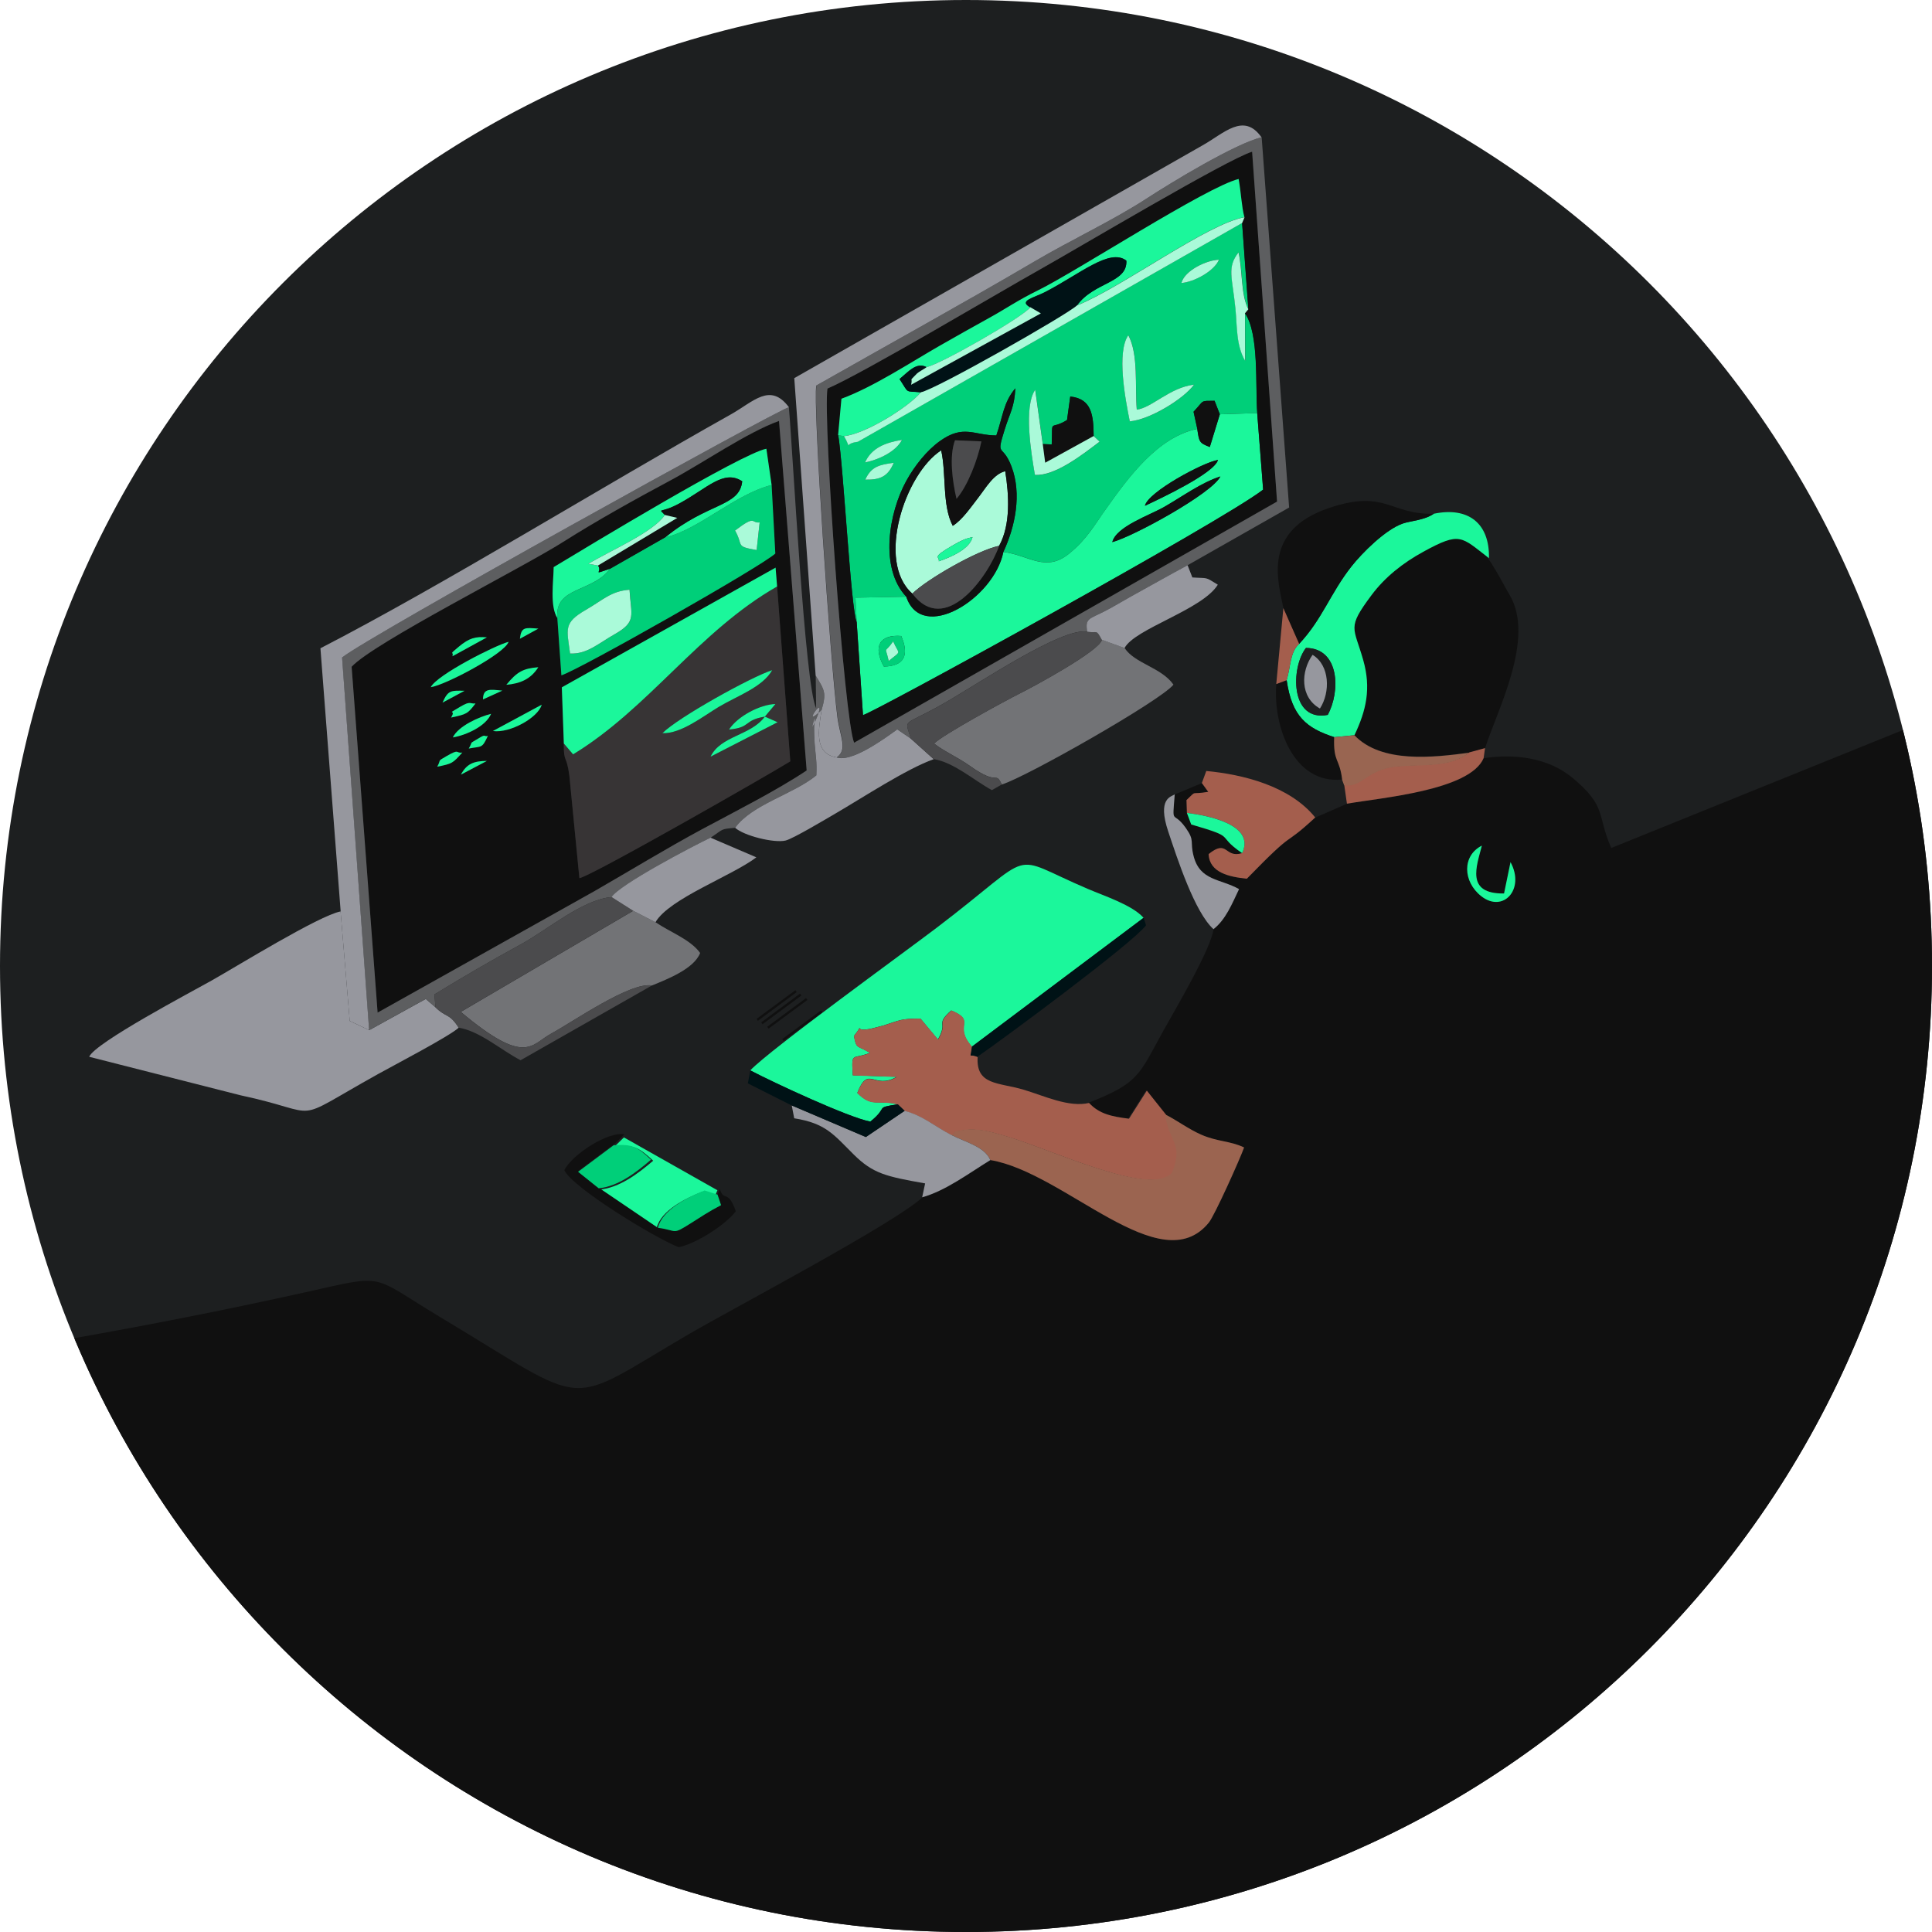 <?xml version="1.0" encoding="UTF-8"?>
<!DOCTYPE svg PUBLIC "-//W3C//DTD SVG 1.1//EN" "http://www.w3.org/Graphics/SVG/1.1/DTD/svg11.dtd">
<!-- Creator: CorelDRAW 2021 (64-Bit) -->
<svg xmlns="http://www.w3.org/2000/svg" xml:space="preserve" width="2.161in" height="2.161in" version="1.1" style="shape-rendering:geometricPrecision; text-rendering:geometricPrecision; image-rendering:optimizeQuality; fill-rule:evenodd; clip-rule:evenodd"
viewBox="0 0 364.96 364.96"
 xmlns:xlink="http://www.w3.org/1999/xlink"
 xmlns:xodm="http://www.corel.com/coreldraw/odm/2003">
 <defs>
  <style type="text/css">
   <![CDATA[
    .fil14 {fill:none}
    .fil8 {fill:#727376}
    .fil7 {fill:#5D5E60}
    .fil11 {fill:#4B4B4D}
    .fil5 {fill:#373435}
    .fil13 {fill:#996551}
    .fil9 {fill:#9B6450}
    .fil6 {fill:#A45E4D}
    .fil12 {fill:#001216}
    .fil2 {fill:#00CF79}
    .fil1 {fill:#101010}
    .fil3 {fill:#1BF79B}
    .fil0 {fill:#1D1F20}
    .fil4 {fill:#96979E}
    .fil10 {fill:#AAFAD9}
   ]]>
  </style>
   <clipPath id="id0">
    <path d="M182.48 0c100.78,0 182.48,81.7 182.48,182.48 0,100.78 -81.7,182.48 -182.48,182.48 -100.78,0 -182.48,-81.7 -182.48,-182.48 0,-100.78 81.7,-182.48 182.48,-182.48z"/>
   </clipPath>
 </defs>
 <g id="Layer_x0020_1">
  <path class="fil0" d="M182.48 0c100.78,0 182.48,81.7 182.48,182.48 0,100.78 -81.7,182.48 -182.48,182.48 -100.78,0 -182.48,-81.7 -182.48,-182.48 0,-100.78 81.7,-182.48 182.48,-182.48z"/>
  <g style="clip-path:url(#id0)">
   <g id="_1327535199088">
    <g>
     <g>
      <path id="_1" class="fil1" d="M285.34 162.86c2.78,5.12 -1.4,9.69 -5.53,6.43 -3.49,-2.75 -3.63,-7.65 0.12,-9.55 -0.98,3.86 -3.13,9.15 4.19,9.04l1.22 -5.92zm-5.07 -19.64c-2.59,6.14 -19.52,7.49 -25.82,8.61l-5.99 2.61c-6.6,6.11 -3.15,1.54 -12.92,11.57 -3.23,-0.34 -7.07,-1.09 -7.22,-4.65 3.65,-2.94 2.97,0.84 6.33,-0.18 -5.28,-3.62 -0.63,-2.79 -9.62,-5.42l-0.81 -2.18 -0.08 -2.42c2.11,-1.98 0.54,-0.95 4.11,-1.56l-1.21 -1.67 -5.12 2.15c-0.5,6.16 -0.4,2.84 2.07,6.32 1.79,2.53 0.75,2.47 1.5,5.36 1.21,4.66 5.02,4.23 8.58,6.21 -1.35,2.83 -2.51,5.75 -4.83,7.57 -0.54,3.88 -7.25,15.15 -9.57,19.34 -4.47,8.08 -4.46,9.72 -14.06,13.43 1.92,2.07 4.24,2.56 7.51,2.97l3.36 -5.29 3.61 4.52c2.25,1.12 4.37,2.76 6.86,3.85 3.04,1.34 5.5,1.16 8.08,2.41 -0.71,2.03 -5.55,12.83 -6.66,14.19 -9.1,11.22 -27.21,-9.48 -41.26,-11.81 -3.99,2.44 -8.4,5.78 -12.87,7.03 -5.05,4.81 -35.75,20.97 -44.12,25.85 -23.92,13.95 -17.96,14.17 -46.89,-3.18 -13.52,-8.11 -10.02,-8.19 -25.49,-4.75 -27.47,6.13 -61.75,12.3 -89.23,15.47l6.41 168.3 405.89 -27.77 53.41 -292.43 -129.85 52.52c-2.77,-6.28 -0.74,-7.79 -7.33,-13.26 -4.62,-3.83 -10.94,-4.58 -16.76,-3.7z"/>
      <path class="fil1" d="M87.07 146.33c1.08,-2.06 2.44,-2.58 4.91,-2.59l-4.91 2.59zm19.43 -5.89l-0.38 -10.6 40.38 -22.61 0.29 3.56 2.49 33.02c-4.17,2.6 -37.68,21.74 -39.84,22.07l-1.89 -19.33c-0.54,-4.14 -1.07,-2.27 -1.06,-6.12zm-23.9 4.39c0.81,-1.45 -0.11,-0.91 1.67,-1.94 2.67,-1.56 1.73,-0.53 3.06,-0.72 -1.83,2.01 -1.83,2.09 -4.73,2.67zm7.71 -5.3c1.65,-1.02 0.98,-0.28 1.85,-0.52 -1.12,2.43 -1.12,1.93 -3.61,2.39 0.92,-1.57 -0.1,-0.72 1.76,-1.87zm-4.77 -0.22c1.05,-2.17 5,-3.9 7.23,-4.46 -0.97,2.33 -4.67,4.02 -7.23,4.46zm16.78 -6.18c-0.66,2.45 -6.01,5.43 -9.22,4.97l9.22 -4.97zm-17.12 2.43c1.14,-1.81 -1.24,-0.26 1.74,-2.04 1.99,-1.19 1.78,-0.49 2.88,-0.62 -1.51,1.97 -1.63,2.02 -4.62,2.67zm6.03 -3.42c0.01,-2.19 1.39,-1.88 3.65,-1.66l-3.65 1.66zm-7.65 0.6c1.05,-2.34 1.53,-2.3 4.17,-2.24l-4.17 2.24zm12.06 -3.37c2.02,-2.48 3.19,-3.09 6.04,-3.32 -1.42,2.25 -3.39,3.09 -6.04,3.32zm-14.29 0.45c1.21,-2.36 12.23,-7.93 14.7,-8.57 -0.71,2.24 -11.96,8.19 -14.7,8.57zm4.09 -5.83c0.36,-1.06 -0.86,-0.09 1.2,-1.81 1.98,-1.65 3.18,-1.97 5.32,-1.77l-6.53 3.58zm12.76 -3.32c0.27,-2.25 0.93,-2.11 3.49,-1.91l-3.49 1.91zm7.07 -3.92c-1.45,-2.25 -0.72,-6.88 -0.69,-9.62 6.21,-3.75 35.42,-21.46 40.18,-22.36l0.99 6.85 0.7 12.95c-2.52,2.39 -36.92,21.9 -40.41,23.01l-0.77 -10.82zm-33.94 74.56l41.01 -22.97c6.71,-3.86 13.46,-8 20.17,-11.61 6.39,-3.44 14.05,-7.28 19.87,-11.16l-5.22 -66.03c-5.99,2.14 -14.55,8.06 -20.6,11.28 -6.53,3.48 -13.86,7.57 -20.14,11.55 -7.79,4.94 -35.71,19.01 -39.99,23.6l4.91 65.36z"/>
      <path class="fil2" d="M163.45 90.61c1.13,-2.52 2.77,-2.82 5.38,-3.19 -1.04,2.5 -2.44,3.24 -5.38,3.19zm-0.03 -3.25c1.23,-2.78 3.94,-3.78 6.98,-4.27 -1.14,2.2 -4.38,3.75 -6.98,4.27zm33.56 -3.47l1.7 0.07c0.19,-5.2 -0.5,-2.53 2.89,-4.61l0.61 -4.44c4.1,0.43 4.38,3.6 4.42,7.47l1.13 1.06c-3.16,2.38 -8.41,6.53 -12.22,6.28 -0.71,-4.11 -2.17,-12.85 0.05,-16.07l1.43 10.25zm16.45 -4.29c-0.87,-4.29 -2.51,-13.05 -0.28,-16.28 1.95,3.65 1.23,9.69 1.6,14.06 2.83,-0.33 6.22,-4.18 10.82,-4.72 -1.97,2.72 -8.35,6.61 -12.14,6.94zm9.75 -26.15c0.63,-2.4 4.84,-4.35 7.1,-4.4 -0.88,2.14 -4.67,4.21 -7.1,4.4zm-63.76 28.93l-1.07 -0.18c1.01,6.07 2.4,33.06 3.49,35.31l-0.23 -4.61 9.59 -0.18c-5.1,-5.41 -3.3,-15.89 0.01,-21.9 1.57,-2.85 3.87,-5.73 6.32,-7.49 4.5,-3.23 6.47,-1.07 10.68,-1.08 1.25,-3.62 1.34,-6.25 3.59,-8.9 -0.18,3.6 -0.97,4.46 -2.02,7.8 -1.7,5.43 -0.42,2.46 1.29,6.96 1.98,5.23 0.7,11.36 -1.53,16.15 4.9,0.6 8.01,4 12.56,0.21 3.3,-2.75 4.59,-5.19 6.94,-8.49 4.24,-5.96 9.79,-13.48 17.14,-14.97l-0.71 -3.24c2.12,-2.26 1.17,-2.03 3.97,-2.07l1 2.56 7.07 -0.23c-0.38,-5.28 0.37,-14.94 -2.31,-18.86l0.03 8.98c-1.71,-2.88 -1.5,-6.44 -1.83,-9.82 -0.59,-6 -1.66,-7.79 0.58,-10.66 0.78,3.29 0.4,7.93 1.85,10.74l-1.18 -16.3 -72.59 41.33c-2.91,0.34 -0.95,1.76 -2.63,-1.07z"/>
      <path class="fil3" d="M141.75 202.2c4.36,2.29 18.52,8.89 22.66,9.67 3.61,-2.91 0.63,-2.54 5.19,-3.28 -3.86,-0.94 -4.85,0.68 -7.65,-2.15 2.12,-5.4 3.13,-0.49 7.45,-3.04l-8.3 -0.28c-0.27,-4.6 -0.12,-2.9 3.24,-4.24 -2.44,-1.46 -2.56,-0.63 -3.02,-3.19 2.46,-3.1 -0.85,-0.36 3.63,-1.47l1.97 -0.51c3.16,-1.01 3.15,-1.28 6.95,-1.3l3.29 3.95c2.03,-3.49 -0.63,-2.67 2.52,-5.48 4.87,2.04 0.24,2.71 3.89,6.84l32.45 -24.35c-2.15,-2.4 -7.21,-4.04 -10.52,-5.45 -15.58,-6.63 -8.99,-7.53 -28.62,7.38 -6.49,4.93 -31.33,22.9 -35.15,26.89z"/>
      <path class="fil4" d="M86.65 194.13c-1.81,-2.84 -2.4,-1.85 -4.37,-3.84l-1.85 -1.59 -10.69 5.9 -3.67 -1.74 -1.73 -20.69c-4.1,0.79 -19.49,10.31 -24.39,13.07 -3.71,2.09 -22.06,11.76 -23.1,14.39l28.53 7.26c16.32,3.47 8.8,5.6 26.02,-3.99 2.94,-1.64 13.46,-7.12 15.26,-8.77z"/>
      <path class="fil5" d="M144.48 135.37l2.41 1.06 -12.66 6.5c1.89,-3.98 7.63,-3.97 10.25,-7.56zm0 0c-4.11,0.69 -2.55,2.06 -6.76,2.44 1.6,-2.49 5.87,-4.74 8.76,-4.82l-2 2.38zm-19.35 3.13c2.98,-2.99 16.78,-10.64 20.74,-11.91 -1.79,3.2 -6.69,4.9 -10.04,6.91 -3.11,1.86 -7.15,5.13 -10.7,5zm-18.63 1.94c-0.02,3.85 0.52,1.98 1.06,6.12l1.89 19.33c2.16,-0.33 35.67,-19.48 39.84,-22.07l-2.49 -33.02c-14.8,8.43 -24.22,22.99 -38.54,31.71l-1.76 -2.06z"/>
      <path class="fil3" d="M166.97 125.91c-2.12,-3.78 -0.8,-6.09 3.27,-5.77 1.55,3.59 0.61,5.7 -3.27,5.77zm43.15 -23.51c0.74,-2.94 7.03,-5.04 9.86,-6.67 3.44,-1.98 6.9,-4.53 10.55,-5.72 -1.54,3.18 -16.41,11.33 -20.41,12.4zm6.16 -6.86c0.53,-2.57 11.02,-8.23 13.8,-8.66 -0.7,2.51 -10.8,7.25 -13.8,8.66zm9.89 -14.52c-7.36,1.49 -12.91,9.01 -17.14,14.97 -2.35,3.3 -3.63,5.74 -6.94,8.49 -4.55,3.79 -7.66,0.39 -12.56,-0.21 -1.74,8.78 -15.37,17.29 -18.34,8.45l-9.59 0.18 0.23 4.61 1.19 17.56c1.21,-0.02 67.97,-36.62 75.59,-42.59l-1.12 -14.45 -7.07 0.23 -1.89 6.17c-2.04,-0.79 -2,-0.97 -2.37,-3.42z"/>
      <path class="fil1" d="M255.86 138.89c5.12,5.29 14.89,4.15 21.69,3.26l2.98 -0.81c2.21,-7.01 9.56,-20.72 4.63,-28.97 -2.96,-4.96 -8.19,-17.64 -16.3,-8.13 -3.85,2.11 -7.22,4.78 -9.77,8.18 -4.74,6.34 -3.37,5.93 -1.56,12.33 1.49,5.29 0.59,9.4 -1.67,14.14z"/>
      <path class="fil1" d="M158.34 82.21l0.63 -6.88c6,-2.19 13.16,-6.93 18.58,-10.02 3.19,-1.82 6.2,-3.52 9.32,-5.24 3.13,-1.72 5.4,-3.34 9.3,-5.25 7.18,-3.52 31.72,-19.51 37.83,-21 0.52,3.01 0.54,5.12 1.09,7.22l-0.46 1.09 1.18 16.3 -0.63 0.76c2.69,3.92 1.93,13.58 2.31,18.86l1.12 14.45c-7.62,5.96 -74.38,42.57 -75.59,42.59l-1.19 -17.56c-1.09,-2.25 -2.48,-29.24 -3.49,-35.31zm-2.04 -8.8c-0.87,5.82 3.22,62.76 5.04,66.89l79.89 -45.55 -4.71 -66.09c-4.56,1.34 -33.15,18.36 -40,22.2 -8.69,4.87 -33.27,19.54 -40.23,22.55z"/>
      <path class="fil6" d="M169.63 208.65l1.3 1.25c3.53,0.92 5.66,2.94 8.9,4.59 1.49,-1.21 -0.6,-0.4 1.9,-0.91 1.25,-0.25 1.96,-0.22 3.23,-0.1 1.81,0.17 3.86,0.81 5.59,1.32 8.27,2.46 26.92,11.36 31.03,6.82 2.23,-5.65 -0.52,-5.62 -1.32,-11.06l-3.62 -4.54 -3.37 5.31c-3.28,-0.41 -5.61,-0.9 -7.54,-2.98 -3.83,0.89 -8.45,-1.33 -12.32,-2.49 -4.79,-1.43 -9.06,-0.8 -8.73,-6.2 -1.67,-0.77 -1.32,0.7 -1.03,-1.92 -3.67,-4.15 0.98,-4.82 -3.91,-6.86 -3.16,2.82 -0.49,1.99 -2.53,5.49l-3.31 -3.96c-3.81,0.02 -3.8,0.3 -6.97,1.31l-1.98 0.51c-4.5,1.1 -1.17,-1.64 -3.64,1.47 0.46,2.57 0.58,1.74 3.03,3.2 -3.38,1.35 -3.53,-0.36 -3.25,4.26l8.32 0.28c-4.33,2.55 -5.35,-2.37 -7.47,3.05 2.8,2.84 3.8,1.21 7.67,2.15z"/>
      <path class="fil7" d="M156.3 73.41c6.96,-3.01 31.55,-17.68 40.23,-22.55 6.85,-3.84 35.44,-20.86 40,-22.2l4.71 66.09 -79.89 45.55c-1.82,-4.13 -5.92,-61.07 -5.04,-66.89zm1.76 69.66c2.75,0.96 8.7,-3.29 11.45,-5.3l2.56 1.75c-1.21,-3.99 -1.64,-2.16 6.19,-6.63 6.7,-3.83 22.39,-14.47 27.15,-13.56 -0.49,-2.6 0.47,-2.41 3.37,-3.92 1.74,-0.91 3.24,-1.83 4.95,-2.78 3.53,-1.95 7.09,-3.96 10.63,-5.87l19.16 -10.89 -5.19 -69.96c-4.98,1.24 -16.74,8.35 -21.73,11.6 -6.22,4.05 -14.3,7.85 -20.9,11.72 -13.67,8.02 -27.38,15.57 -41.45,23.57 -0.73,3.16 2.65,52.53 3.98,62.67 0.48,3.65 2,6.09 -0.14,7.59z"/>
      <path class="fil7" d="M66.43 125.94c4.28,-4.59 32.2,-18.65 39.99,-23.6 6.28,-3.98 13.61,-8.06 20.14,-11.55 6.05,-3.23 14.61,-9.14 20.6,-11.28l5.22 66.03c-5.82,3.88 -13.48,7.72 -19.87,11.16 -6.71,3.62 -13.46,7.75 -20.17,11.61l-41.01 22.97 -4.91 -65.36zm3.3 68.66l10.69 -5.9 1.85 1.59 -0.21 -2.44c5.35,-3.28 10.87,-6.48 16.33,-9.46 5.06,-2.76 11.64,-8.46 17.14,-8.93 1.61,-2.41 15.28,-9.6 18.7,-11.21 2.54,-1.69 1.76,-1.62 4.63,-1.87 3.21,-4.45 10.93,-6.29 15.35,-9.91 0.11,-2.63 -0.13,-3.5 -0.32,-6 -0.03,-0.41 -0.14,-3.15 -0.09,-3.42 0.82,-4.28 -1.47,3.42 0.51,-1.53 2.09,-5.21 -3.37,2.73 0.89,-1.4 0.94,-3.23 0.59,-3.72 -1.11,-6.48l0.08 6.16c-2.13,-4.38 -4.37,-47.98 -5.15,-56.87 -1.77,0.28 -79.46,43.28 -84.41,47.27l5.11 70.4z"/>
      <path class="fil4" d="M64.33 172.17l1.73 20.69 3.67 1.74 -5.11 -70.4c4.95,-3.99 82.64,-46.99 84.41,-47.27 -3.53,-4.74 -6.67,-1.07 -10.97,1.35 -24.33,13.64 -54.36,32.23 -77.53,44.18l3.82 49.71z"/>
      <path class="fil4" d="M154.09 127.64c1.7,2.76 2.05,3.25 1.11,6.48 -0.59,3.79 -1.47,8.22 2.85,8.96 2.14,-1.5 0.61,-3.94 0.14,-7.59 -1.32,-10.14 -4.7,-59.51 -3.98,-62.67 14.08,-8 27.79,-15.55 41.45,-23.57 6.6,-3.88 14.68,-7.67 20.9,-11.72 4.99,-3.25 16.75,-10.36 21.73,-11.6 -3.36,-4.78 -7.14,-0.69 -11.15,1.54l-77.1 43.96 4.04 56.22z"/>
      <path class="fil8" d="M189.25 148.19c4.43,-1.31 30.03,-15.84 32.42,-18.86 -2.28,-3.25 -7.31,-3.98 -9.23,-6.92l-4.29 -1.56c-0.4,2.08 -12.93,8.87 -15.52,10.15 -2.79,1.39 -14.64,7.86 -16.19,9.46 2.03,1.56 4.41,2.54 6.76,4.21 5.62,4.01 4.68,0.81 6.05,3.51z"/>
      <path class="fil2" d="M107.7 123.45c-0.61,-4.64 -1.3,-5.77 2.97,-8.24 3.25,-1.88 4.74,-3.55 8.26,-3.81 0.28,4.88 1.42,6.01 -2.8,8.4 -3.2,1.81 -5.25,3.8 -8.42,3.65zm31.15 -23.23c4.02,-3.06 2.95,-1.35 4.65,-1.53l-0.57 5.22c-4.16,-0.72 -2.42,-0.8 -4.08,-3.69zm-13.16 1.27l-10.45 5.96c-3.39,4.53 -10.49,3.33 -9.96,9.3l0.77 10.82c3.49,-1.11 37.89,-20.62 40.41,-23.01l-0.7 -12.95c-6.89,1.71 -13.89,8.54 -20.06,9.87z"/>
      <path class="fil8" d="M123.16 186.16c2.99,-1.23 7.96,-3.17 9.1,-6.14 -1.87,-2.59 -5.73,-3.95 -8.43,-5.81l-4.21 -2.16 -32.58 19.1c12.32,10.31 13.21,6.2 17.12,4.08 4.19,-2.28 14.89,-9.78 19.01,-9.07z"/>
      <path class="fil9" d="M179.77 214.42c2.47,1.29 6.23,2.16 7.32,4.72 14.06,2.33 32.17,23.03 41.26,11.81 1.11,-1.36 5.95,-12.16 6.66,-14.19 -2.58,-1.25 -5.04,-1.08 -8.08,-2.41 -2.48,-1.09 -4.6,-2.73 -6.86,-3.85 0.8,5.43 3.54,5.4 1.32,11.03 -4.09,4.53 -22.69,-4.34 -30.93,-6.8 -1.73,-0.51 -3.77,-1.15 -5.57,-1.32 -1.26,-0.12 -1.98,-0.15 -3.22,0.1 -2.5,0.51 -0.41,-0.3 -1.9,0.91z"/>
      <path class="fil3" d="M246.7 122.4c6.37,0.06 6.54,8.21 4.11,12.65 -7.11,1.37 -7,-8.94 -4.11,-12.65zm-1.29 -0.77c-1.76,1.61 -1.56,4.22 -2.36,6.86 0.98,6.86 3.75,9.06 8.98,10.76l3.83 -0.37c2.25,-4.74 3.16,-8.85 1.67,-14.14 -1.8,-6.4 -3.17,-5.99 1.56,-12.33 2.54,-3.4 5.91,-6.07 9.77,-8.18 7.04,-3.85 7.11,-2.86 12.41,1.21 0.14,-6.64 -3.95,-9.75 -10.43,-8.39 -1.76,1.23 -4.39,1.34 -5.84,1.84 -3.31,1.14 -7.73,5.6 -9.7,8.1 -4.01,5.09 -5.52,10 -9.89,14.64z"/>
      <path class="fil3" d="M158.34 82.21l1.07 0.18c3.93,-0.36 12.04,-5.34 14.54,-8.29 -3.13,-0.32 -2.12,0.38 -4.03,-2.51 1.7,-1.4 3.2,-3.26 5.12,-2.24 2.64,-0.55 18.04,-9.34 19.59,-11.3 -2.33,-1.26 0.65,-1.79 2.76,-2.88 6.66,-3.44 12.25,-8.37 15.37,-5.95 0.24,4.23 -6.13,4.01 -9.34,8.47 8.44,-3.37 24.69,-15.48 31.65,-16.66 -0.55,-2.1 -0.57,-4.22 -1.09,-7.22 -6.11,1.5 -30.65,17.48 -37.83,21 -3.9,1.91 -6.17,3.53 -9.3,5.25 -3.12,1.72 -6.13,3.42 -9.32,5.24 -5.41,3.09 -12.58,7.83 -18.58,10.02l-0.63 6.88z"/>
      <path class="fil3" d="M106.5 140.44l1.76 2.06c14.32,-8.71 23.74,-23.27 38.54,-31.71l-0.29 -3.56 -40.38 22.61 0.38 10.6z"/>
      <path class="fil1" d="M242.43 114.88l2.98 6.75c4.37,-4.64 5.88,-9.55 9.89,-14.64 1.97,-2.5 6.39,-6.95 9.7,-8.1 1.45,-0.5 4.08,-0.62 5.84,-1.84 -8.23,0.22 -9.07,-4.68 -19.72,-1.11 -12.77,4.29 -9.69,13.88 -8.68,18.94z"/>
      <path class="fil10" d="M177.34 106.03c0.21,-0.97 -1.58,-0.58 2.71,-3.04 1.59,-0.92 2.27,-1.22 3.66,-1.54 -0.51,2.25 -4.07,3.79 -6.37,4.58zm-4.99 6.1c2.63,-2.63 12.2,-8.17 16.39,-9.03 2.21,-3.98 1.86,-9.67 1.15,-14.09 -2.2,0.52 -3.66,3.15 -5.11,5.02 -1.47,1.89 -3,4.16 -4.8,5.3 -2.03,-3.85 -1.19,-9.85 -2.19,-14.26 -6.87,4.45 -12.33,21.05 -5.44,27.07z"/>
      <path class="fil4" d="M138.86 156.37c1.68,1.51 7.35,2.93 9.54,2.41 1.39,-0.33 7.71,-4.11 9.38,-5.08 5.14,-2.99 13.43,-8.45 18.6,-10.29l-4.32 -3.88 -2.56 -1.75c-2.74,2 -8.69,6.26 -11.45,5.3 -4.32,-0.74 -3.44,-5.17 -2.85,-8.96 -4.26,4.13 1.2,-3.81 -0.89,1.4 -1.99,4.96 0.3,-2.75 -0.51,1.53 -0.05,0.26 0.05,3.01 0.09,3.42 0.2,2.5 0.44,3.37 0.32,6 -4.42,3.62 -12.14,5.46 -15.35,9.91z"/>
      <path class="fil11" d="M82.27 190.29c1.98,1.98 2.56,1 4.37,3.84 4.04,0.66 7.91,4.18 11.7,6.15l24.81 -14.12c-4.12,-0.72 -14.81,6.79 -19.01,9.07 -3.91,2.12 -4.8,6.23 -17.12,-4.08l32.58 -19.1 -4.08 -2.59c-5.5,0.47 -12.08,6.17 -17.14,8.93 -5.46,2.98 -10.98,6.18 -16.33,9.46l0.21 2.44z"/>
      <path class="fil4" d="M174.21 226.17c4.47,-1.25 8.88,-4.59 12.87,-7.03 -1.08,-2.56 -4.85,-3.43 -7.32,-4.72 -3.22,-1.65 -5.35,-3.66 -8.87,-4.58l-7.33 4.95 -14 -5.97 0.47 2.43c5.97,0.95 7.42,3.05 11.25,6.85 3.63,3.59 6.06,4.14 13.48,5.45l-0.56 2.62z"/>
      <path class="fil6" d="M227.03 147.91l1.21 1.67c-3.57,0.61 -2,-0.42 -4.11,1.56l0.08 2.42c3.86,0.46 13.01,2.2 10.43,7.6 -3.37,1.02 -2.68,-2.76 -6.33,0.18 0.16,3.56 3.99,4.31 7.22,4.65 9.76,-10.03 6.31,-5.46 12.92,-11.57 -4.84,-5.98 -13.69,-8.13 -20.58,-8.78l-0.83 2.26z"/>
      <path class="fil11" d="M172.06 139.52l4.32 3.88c3.8,0.61 7.56,3.98 10.99,5.86l1.88 -1.07c-1.37,-2.7 -0.43,0.5 -6.05,-3.51 -2.35,-1.68 -4.73,-2.65 -6.76,-4.21 1.55,-1.6 13.39,-8.07 16.19,-9.46 2.59,-1.29 15.12,-8.07 15.52,-10.15 -1.13,-2.08 -0.75,-1.21 -2.75,-1.52 -4.75,-0.91 -20.45,9.73 -27.15,13.56 -7.82,4.47 -7.4,2.64 -6.19,6.63z"/>
      <path class="fil1" d="M188.74 103.11c-2.14,6.01 -10.27,17.12 -16.39,9.03 -6.89,-6.01 -1.43,-22.62 5.44,-27.07 0.99,4.41 0.15,10.42 2.19,14.26 1.8,-1.14 3.33,-3.4 4.8,-5.3 1.45,-1.87 2.91,-4.5 5.11,-5.02 0.71,4.42 1.06,10.11 -1.15,14.09zm-3.35 -19.73c-0.72,3.5 -2.55,8.34 -4.7,10.85 -0.78,-3.29 -1.41,-8.08 -0.29,-11.06l4.99 0.21zm-14.19 29.34c2.96,8.84 16.59,0.33 18.34,-8.45 2.23,-4.79 3.52,-10.92 1.53,-16.15 -1.71,-4.5 -2.99,-1.54 -1.29,-6.96 1.04,-3.34 1.84,-4.2 2.02,-7.8 -2.24,2.66 -2.34,5.28 -3.59,8.9 -4.21,0 -6.18,-2.16 -10.68,1.08 -2.45,1.76 -4.75,4.64 -6.32,7.49 -3.32,6.01 -5.12,16.49 -0.01,21.9z"/>
      <path class="fil3" d="M105.28 116.74c-0.53,-5.97 6.57,-4.77 9.96,-9.3 -3.64,1.2 -1.36,0.67 -2.28,-0.61l-1.81 -0.32c3.79,-2.35 12.28,-5.94 14.44,-9.23 -1.3,-1.42 -0.93,-0.18 2.69,-2.13 5.33,-2.88 8.41,-6.53 11.93,-4.22 -0.51,4.84 -6.47,3.98 -14.51,10.56 6.17,-1.34 13.17,-8.16 20.06,-9.87l-0.99 -6.85c-4.76,0.91 -33.97,18.61 -40.18,22.36 -0.03,2.74 -0.75,7.36 0.69,9.62z"/>
      <path class="fil4" d="M115.53 169.46l4.08 2.59 4.21 2.16c2.61,-4.48 14.39,-8.71 19.06,-12.26l-8.66 -3.71c-3.42,1.62 -17.09,8.8 -18.7,11.21z"/>
      <path class="fil12" d="M194.64 58.06l1.98 1.16 -24.51 13.48c0.39,-1.6 -0.58,-0.35 1.12,-2.13 0.29,-0.31 1.33,-0.84 1.82,-1.2 -1.92,-1.02 -3.42,0.84 -5.12,2.24 1.9,2.89 0.9,2.19 4.03,2.51 2.7,-0.48 27.55,-14.59 29.48,-16.4 3.21,-4.45 9.57,-4.23 9.34,-8.47 -3.12,-2.42 -8.71,2.51 -15.37,5.95 -2.11,1.09 -5.09,1.62 -2.76,2.88z"/>
      <path class="fil4" d="M205.39 119.34c2,0.31 1.62,-0.56 2.75,1.52l4.29 1.56c1.91,-3.66 14.71,-7.23 17.62,-11.97 -2.52,-1.56 -1.73,-1.16 -4.81,-1.37l-0.9 -2.31c-3.54,1.91 -7.1,3.92 -10.63,5.87 -1.72,0.95 -3.21,1.88 -4.95,2.78 -2.9,1.51 -3.86,1.32 -3.37,3.92z"/>
      <path class="fil3" d="M116.17 216.49c3.58,-0.24 4.51,0.26 7.22,2.77 -2.91,2.48 -6.35,5.09 -10.11,5.46l10.77 7.22c0.81,-3.27 5.45,-5.59 8.63,-6.82l2.4 0.76 0.44 -1.04 -17.66 -9.98 -1.68 1.64z"/>
      <path class="fil10" d="M203.44 57.7c-1.93,1.81 -26.78,15.92 -29.48,16.4 -2.51,2.95 -10.62,7.93 -14.54,8.29 1.68,2.83 -0.28,1.41 2.63,1.07l72.59 -41.33 0.46 -1.09c-6.97,1.18 -23.22,13.29 -31.65,16.66z"/>
      <path class="fil6" d="M277.55 142.14c-3.66,2.86 -8.58,2.12 -13.61,2.58 -5.85,0.53 -6.51,3.97 -10.02,3.48l0.52 3.62c6.3,-1.12 23.23,-2.47 25.82,-8.61l0.27 -1.89 -2.98 0.81z"/>
      <path class="fil1" d="M135.98 224.59l-0.45 1.07 0.67 2c-2.21,1.13 -3.86,2.23 -5.69,3.4 -3.66,2.33 -2.46,1.37 -6.24,0.87l-11 -7.46 -4.07 -3.25 7.03 -5.25 1.72 -1.69c-3.04,-0.61 -9.89,3.81 -11.34,6.77 1.5,3.31 17.43,12.99 21.61,14.55 3.27,-0.67 8.81,-4.19 10.78,-6.8 -1.56,-4.36 -2.26,-1.63 -3.02,-4.21z"/>
      <path class="fil4" d="M229.23 175.52c2.32,-1.82 3.48,-4.74 4.83,-7.57 -3.55,-1.98 -7.37,-1.55 -8.58,-6.21 -0.75,-2.89 0.29,-2.83 -1.5,-5.36 -2.47,-3.48 -2.56,-0.16 -2.07,-6.32 -0.7,0.46 -3.32,0.76 -1.23,7.01 1.73,5.18 5,15.25 8.55,18.45z"/>
      <path class="fil1" d="M241.1 129.22c-0.66,7.7 3.12,19 12.46,18.03 -0.52,-4.23 -1.7,-3.19 -1.52,-8 -5.23,-1.71 -8,-3.91 -8.98,-10.76l-1.95 0.73z"/>
      <path class="fil12" d="M183.59 197.73c-0.29,2.61 -0.64,1.15 1.02,1.91 4.89,-3.36 29.3,-21.42 31.88,-24.85l-0.45 -1.41 -32.45 24.35z"/>
      <path class="fil1" d="M125.59 97.27l2.35 0.55 -14.98 9c0.92,1.28 -1.36,1.82 2.28,0.61l10.45 -5.96c8.04,-6.58 14.01,-5.72 14.51,-10.56 -3.52,-2.31 -6.59,1.34 -11.93,4.22 -3.62,1.95 -3.99,0.71 -2.69,2.13z"/>
      <path class="fil10" d="M107.7 123.45c3.17,0.15 5.23,-1.84 8.42,-3.65 4.22,-2.39 3.08,-3.53 2.8,-8.4 -3.52,0.26 -5.01,1.94 -8.26,3.81 -4.27,2.46 -3.58,3.6 -2.97,8.24z"/>
      <path class="fil13" d="M252.03 139.26c-0.18,4.87 1.01,3.82 1.52,8.11l0.36 0.97c3.52,0.49 4.17,-2.99 10.02,-3.53 5.03,-0.46 9.95,0.28 13.61,-2.62 -6.8,0.91 -16.57,2.06 -21.69,-3.3l-3.83 0.37z"/>
      <path class="fil11" d="M172.35 112.14c6.12,8.09 14.25,-3.02 16.39,-9.03 -4.19,0.86 -13.76,6.4 -16.39,9.03z"/>
      <path class="fil12" d="M149.56 208.82l14 5.97 7.33 -4.95 -1.3 -1.24c-4.56,0.74 -1.58,0.36 -5.19,3.28 -4.14,-0.78 -18.3,-7.38 -22.66,-9.67l-0.47 2.44 8.29 4.18z"/>
      <path class="fil2" d="M113.1 224.47c3.67,-0.37 7.03,-2.94 9.87,-5.4 -2.64,-2.48 -3.55,-2.97 -7.05,-2.73l-6.72 5.02 3.89 3.11z"/>
      <path class="fil1" d="M196.98 83.89l0.46 3.52 9.15 -5.04c-0.04,-3.88 -0.31,-7.04 -4.42,-7.47l-0.61 4.44c-3.39,2.09 -2.7,-0.58 -2.89,4.61l-1.7 -0.07z"/>
      <path class="fil10" d="M206.59 82.37l-9.15 5.04 -0.46 -3.52 -1.43 -10.25c-2.21,3.21 -0.76,11.95 -0.05,16.07 3.81,0.25 9.06,-3.89 12.22,-6.28l-1.13 -1.06z"/>
      <path class="fil10" d="M213.42 79.6c3.79,-0.33 10.17,-4.23 12.14,-6.94 -4.6,0.54 -7.99,4.39 -10.82,4.72 -0.37,-4.37 0.35,-10.41 -1.6,-14.06 -2.23,3.23 -0.59,11.99 0.28,16.28z"/>
      <path class="fil2" d="M124.28 231.93c3.78,0.5 2.58,1.45 6.24,-0.87 1.83,-1.16 3.48,-2.27 5.69,-3.4l-0.67 -2 -2.45 -0.78c-3.24,1.28 -7.98,3.67 -8.81,7.05z"/>
      <path class="fil0" d="M249.34 133.84c-3.81,-2.13 -3.61,-7.05 -1.39,-10.14 3.27,1.99 3.38,7.07 1.39,10.14zm-2.64 -11.45c-2.89,3.71 -3,14.02 4.11,12.65 2.43,-4.44 2.25,-12.59 -4.11,-12.65z"/>
      <path class="fil11" d="M180.4 83.17c-1.12,2.99 -0.49,7.77 0.29,11.06 2.15,-2.51 3.98,-7.35 4.7,-10.85l-4.99 -0.21z"/>
      <path class="fil1" d="M210.12 102.4c3.99,-1.07 18.87,-9.22 20.41,-12.4 -3.65,1.19 -7.11,3.74 -10.55,5.72 -2.83,1.63 -9.12,3.73 -9.86,6.67z"/>
      <path class="fil3" d="M125.13 138.5c3.55,0.12 7.59,-3.14 10.7,-5 3.36,-2.01 8.25,-3.7 10.04,-6.91 -3.96,1.27 -17.76,8.92 -20.74,11.91z"/>
      <path class="fil10" d="M175.05 69.35c-0.48,0.37 -1.52,0.9 -1.82,1.2 -1.7,1.78 -0.73,0.53 -1.12,2.13l24.51 -13.48 -1.98 -1.16c-1.55,1.95 -16.95,10.75 -19.59,11.3z"/>
      <path class="fil10" d="M235.18 59.18l0.63 -0.76c-1.45,-2.81 -1.07,-7.44 -1.85,-10.74 -2.24,2.87 -1.17,4.66 -0.58,10.66 0.33,3.38 0.12,6.94 1.83,9.82l-0.03 -8.98z"/>
      <path class="fil4" d="M249.34 133.84c1.99,-3.07 1.89,-8.15 -1.39,-10.14 -2.22,3.09 -2.42,8.01 1.39,10.14z"/>
      <path class="fil6" d="M241.1 129.22l1.95 -0.73c0.81,-2.64 0.6,-5.25 2.36,-6.86l-2.98 -6.75 -1.34 14.34z"/>
      <path class="fil3" d="M234.64 161.16c2.58,-5.39 -6.56,-7.13 -10.43,-7.6l0.81 2.18c8.99,2.62 4.34,1.79 9.62,5.42z"/>
      <path class="fil1" d="M226.17 81.03c0.37,2.45 0.33,2.64 2.37,3.42l1.89 -6.17 -1 -2.56c-2.8,0.04 -1.85,-0.19 -3.97,2.07l0.71 3.24z"/>
      <path class="fil3" d="M285.34 162.86l-1.22 5.92c-7.32,0.11 -5.17,-5.18 -4.19,-9.04 -3.76,1.89 -3.61,6.8 -0.12,9.55 4.13,3.25 8.32,-1.31 5.53,-6.43z"/>
      <path class="fil1" d="M216.28 95.55c3.01,-1.41 13.1,-6.15 13.8,-8.66 -2.79,0.44 -13.27,6.09 -13.8,8.66z"/>
      <path class="fil3" d="M81.37 129.81c2.74,-0.38 13.99,-6.33 14.7,-8.57 -2.47,0.64 -13.5,6.21 -14.7,8.57z"/>
      <path class="fil2" d="M167.88 124.85c-0.68,-3.1 -0.89,-1.15 0.84,-3.69 1.12,2.61 1.71,1.62 -0.84,3.69zm-0.91 1.07c3.89,-0.07 4.82,-2.18 3.27,-5.77 -4.07,-0.32 -5.39,1.98 -3.27,5.77z"/>
      <path class="fil10" d="M112.96 106.83l14.98 -9 -2.35 -0.55c-2.16,3.29 -10.65,6.88 -14.44,9.23l1.81 0.32z"/>
      <path class="fil10" d="M138.85 100.22c1.66,2.89 -0.08,2.97 4.08,3.69l0.57 -5.22c-1.69,0.18 -0.63,-1.53 -4.65,1.53z"/>
      <path class="fil3" d="M144.48 135.37c-2.62,3.6 -8.35,3.59 -10.25,7.56l12.66 -6.5 -2.41 -1.06z"/>
      <path class="fil3" d="M144.48 135.37l2 -2.38c-2.9,0.08 -7.17,2.33 -8.76,4.82 4.22,-0.38 2.65,-1.75 6.76,-2.44z"/>
      <path class="fil10" d="M223.17 53.46c2.43,-0.19 6.22,-2.26 7.1,-4.4 -2.27,0.05 -6.48,2 -7.1,4.4z"/>
      <path class="fil3" d="M93.11 138.09c3.2,0.46 8.55,-2.52 9.22,-4.97l-9.22 4.97z"/>
      <path class="fil10" d="M163.41 87.36c2.61,-0.52 5.85,-2.06 6.98,-4.27 -3.05,0.49 -5.76,1.49 -6.98,4.27z"/>
      <path class="fil3" d="M177.34 106.03c2.29,-0.79 5.86,-2.32 6.37,-4.58 -1.39,0.32 -2.06,0.62 -3.66,1.54 -4.29,2.46 -2.5,2.07 -2.71,3.04z"/>
      <path class="fil3" d="M85.54 139.3c2.56,-0.43 6.26,-2.13 7.23,-4.46 -2.22,0.56 -6.18,2.28 -7.23,4.46z"/>
      <path class="fil10" d="M163.45 90.61c2.93,0.06 4.34,-0.69 5.38,-3.19 -2.61,0.36 -4.25,0.66 -5.38,3.19z"/>
      <path class="fil3" d="M95.65 129.36c2.65,-0.23 4.62,-1.08 6.04,-3.32 -2.85,0.23 -4.02,0.85 -6.04,3.32z"/>
      <path class="fil3" d="M85.45 123.98l6.53 -3.58c-2.15,-0.19 -3.34,0.12 -5.32,1.77 -2.07,1.72 -0.84,0.75 -1.2,1.81z"/>
      <path class="fil3" d="M85.21 135.55c2.99,-0.65 3.11,-0.7 4.62,-2.67 -1.1,0.13 -0.88,-0.57 -2.88,0.62 -2.99,1.79 -0.61,0.24 -1.74,2.04z"/>
      <path class="fil3" d="M82.6 144.83c2.9,-0.58 2.91,-0.66 4.73,-2.67 -1.33,0.19 -0.39,-0.84 -3.06,0.72 -1.77,1.03 -0.86,0.49 -1.67,1.94z"/>
      <path class="fil10" d="M167.88 124.85c2.55,-2.07 1.96,-1.08 0.84,-3.69 -1.74,2.53 -1.52,0.59 -0.84,3.69z"/>
      <path class="fil3" d="M88.55 141.4c2.49,-0.47 2.48,0.04 3.61,-2.39 -0.88,0.24 -0.21,-0.5 -1.85,0.52 -1.86,1.15 -0.84,0.3 -1.76,1.87z"/>
      <path class="fil3" d="M87.07 146.33l4.91 -2.59c-2.47,0.01 -3.83,0.54 -4.91,2.59z"/>
      <path class="fil3" d="M83.59 132.73l4.17 -2.24c-2.64,-0.06 -3.12,-0.1 -4.17,2.24z"/>
      <path class="fil3" d="M91.24 132.12l3.65 -1.66c-2.27,-0.22 -3.64,-0.53 -3.65,1.66z"/>
      <path class="fil3" d="M98.21 120.66l3.49 -1.91c-2.56,-0.2 -3.22,-0.34 -3.49,1.91z"/>
     </g>
     <rect class="fil1" transform="matrix(0.678 -0.501 0.501 0.678 142.911 192.477)" width="10.82" height="0.52"/>
     <rect class="fil1" transform="matrix(0.678 -0.501 0.501 0.678 143.794 193.121)" width="10.82" height="0.52"/>
     <rect class="fil1" transform="matrix(0.678 -0.501 0.501 0.678 144.925 193.964)" width="10.82" height="0.52"/>
     <rect class="fil1" transform="matrix(0.678 -0.501 0.501 0.678 147.761 196.287)" width="10.82" height="0.52"/>
    </g>
   </g>
  </g>
  <path class="fil14" d="M182.48 0c100.78,0 182.48,81.7 182.48,182.48 0,100.78 -81.7,182.48 -182.48,182.48 -100.78,0 -182.48,-81.7 -182.48,-182.48 0,-100.78 81.7,-182.48 182.48,-182.48z"/>
 </g>
</svg>
